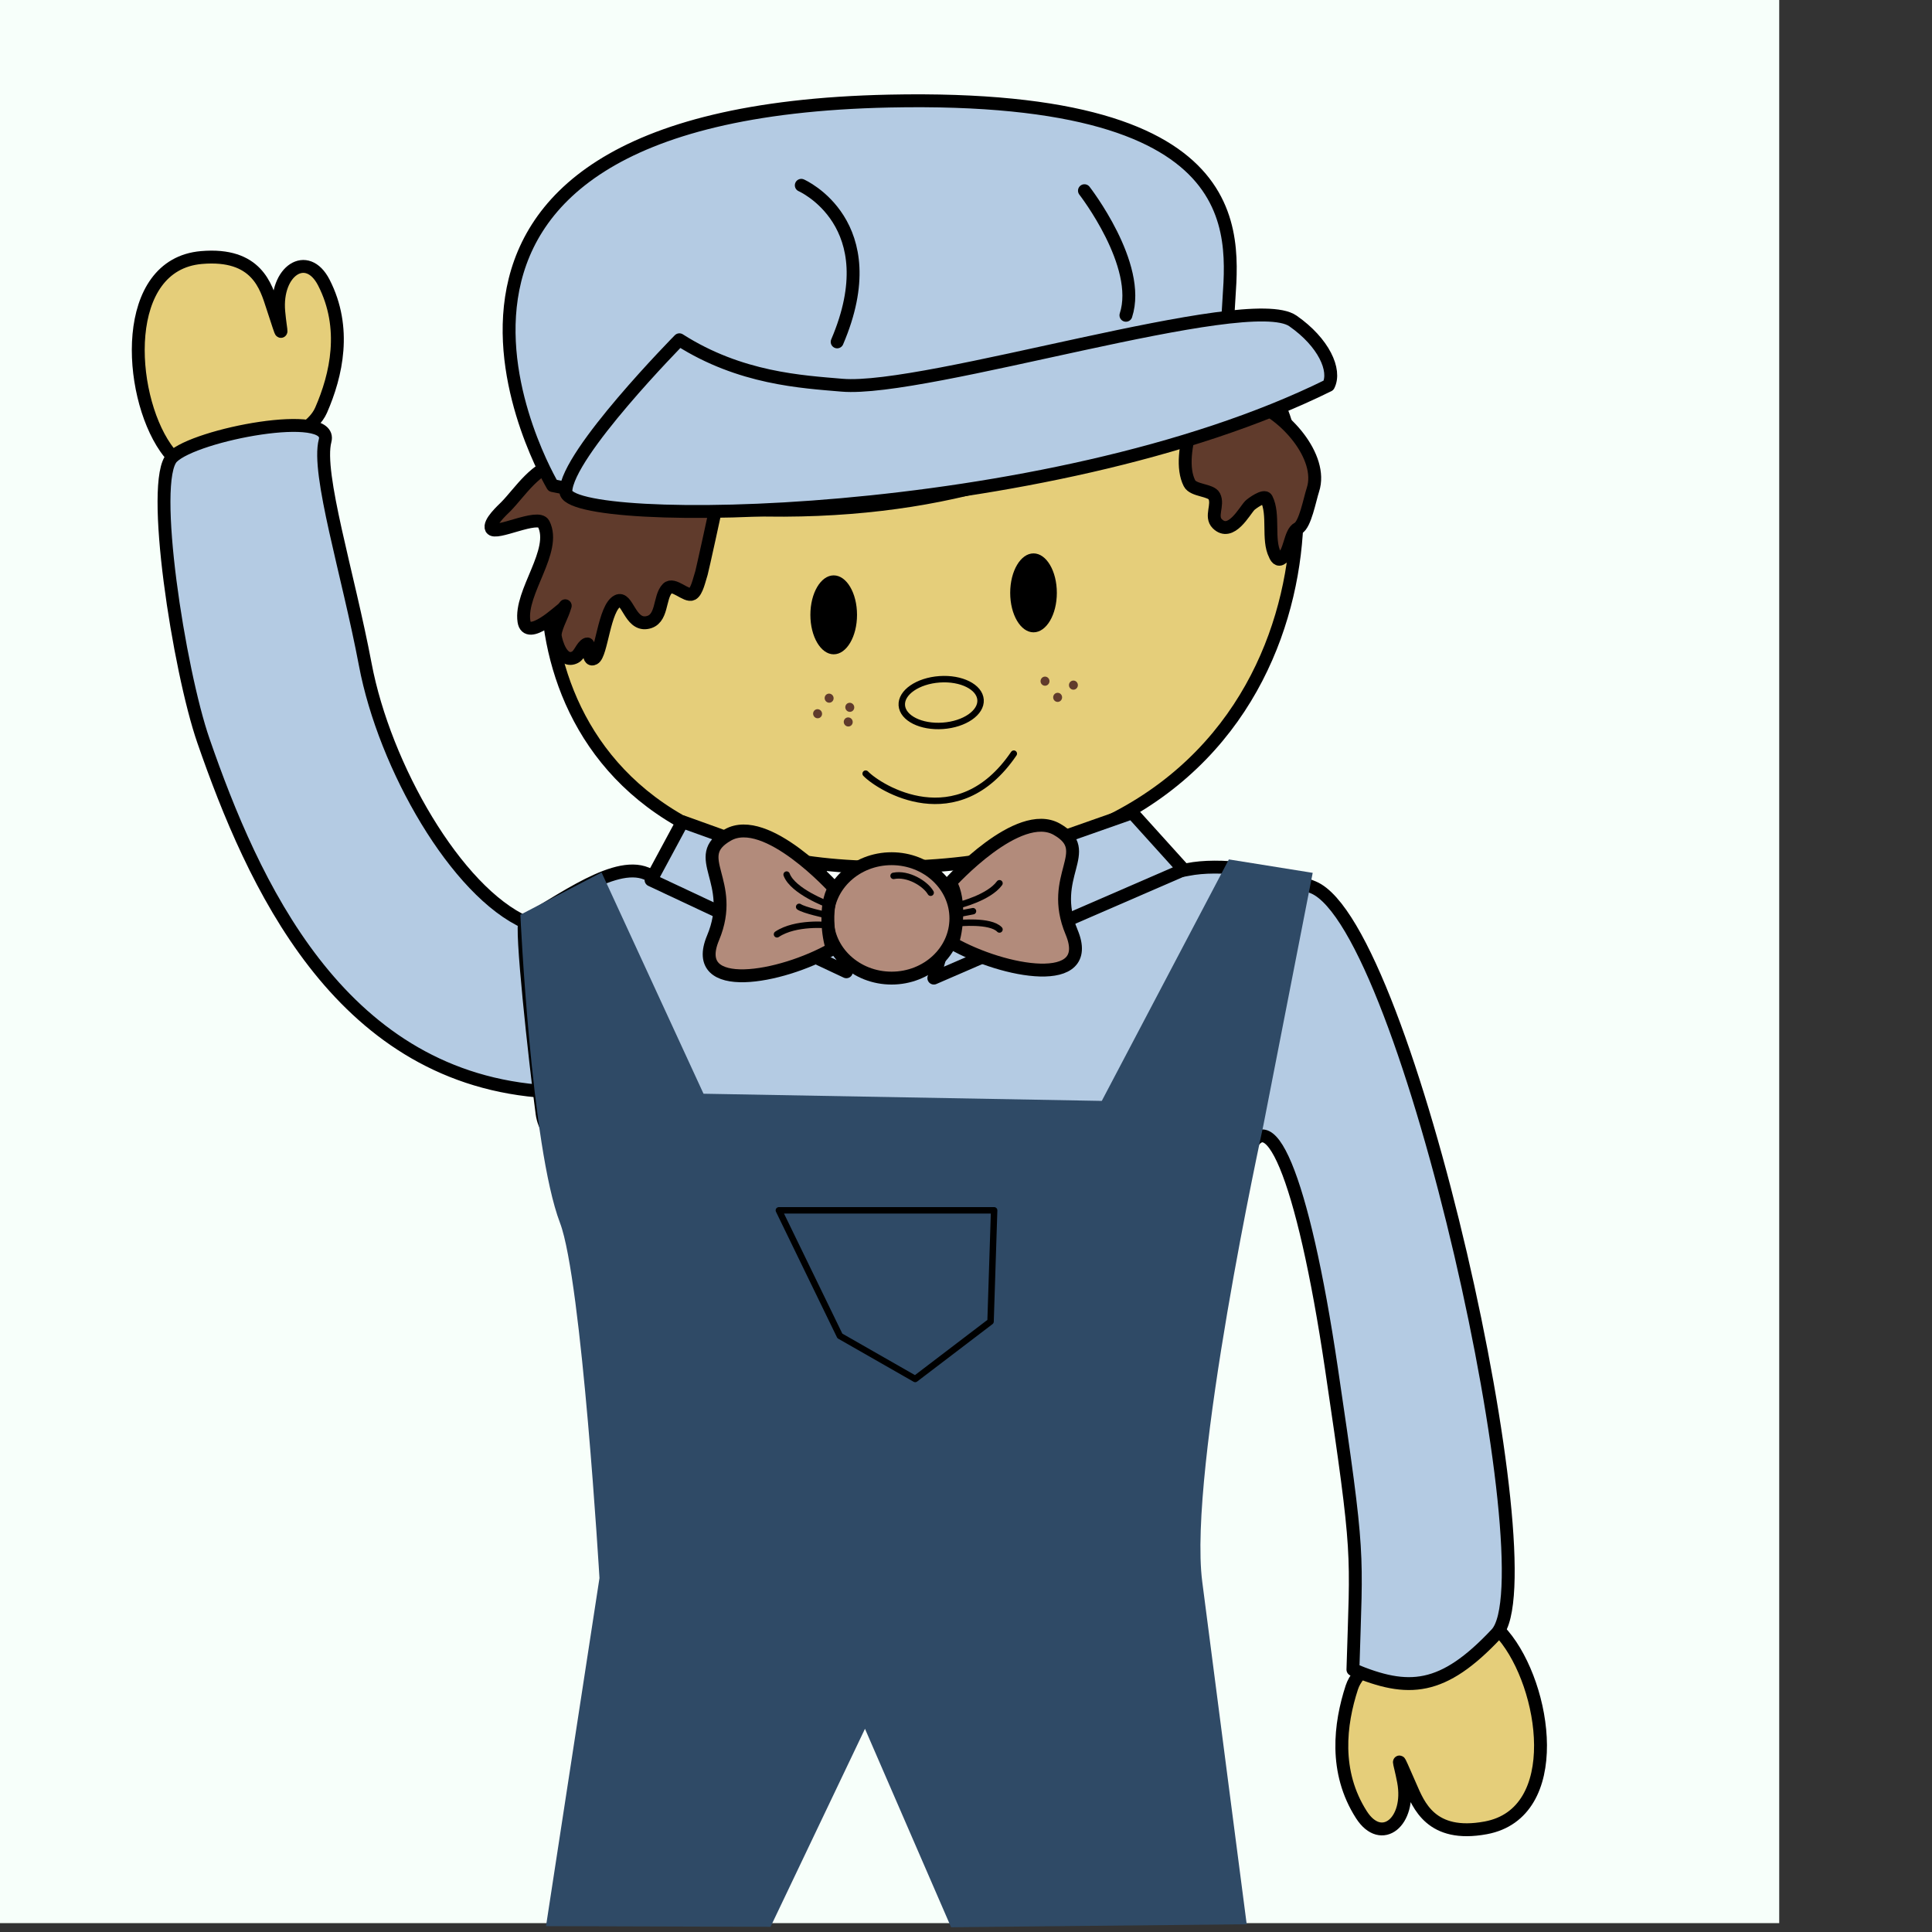 <?xml version="1.0" encoding="UTF-8" standalone="no"?>
<!DOCTYPE svg PUBLIC "-//W3C//DTD SVG 1.1//EN" "http://www.w3.org/Graphics/SVG/1.1/DTD/svg11.dtd">
<svg width="100%" height="100%" viewBox="0 0 600 600" version="1.1" xmlns="http://www.w3.org/2000/svg" xmlns:xlink="http://www.w3.org/1999/xlink" xml:space="preserve" xmlns:serif="http://www.serif.com/" style="fill-rule:evenodd;clip-rule:evenodd;stroke-linecap:round;stroke-linejoin:round;stroke-miterlimit:1.5;">
    <rect x="0" y="0" width="600" height="600" fill="#333333" stroke="none"/>
    <rect x="-0.117" y="-2.756" width="552.668" height="600" style="fill:rgb(247,255,250);"/>
    <g id="waving">
        <g transform="matrix(0.83,-0.558,-0.558,-0.83,9.135,801.895)">
            <path d="M417.236,516.011C417.236,516.011 405.037,511.151 404.837,526.437C404.565,547.23 425.068,581.393 447.051,569.231C462.22,560.838 458.604,550.444 456.879,544.332C453.496,532.345 454.378,536.041 457.599,541.886C463.769,553.079 475.613,552.933 474.257,541.556C472.382,525.832 461.484,515.555 451.449,509.168C441.413,502.782 419.061,513.73 417.236,516.011Z" style="fill:rgb(229,206,122);stroke:black;stroke-width:4px;"/>
        </g>
        <g transform="matrix(1,0,0,1,15.313,-2.784)">
            <path d="M148.015,289.32C126.457,279.745 104.136,240.986 98.122,209.135C92.81,180.997 82.976,149.735 85.649,139.641C88.322,129.546 45.307,137.672 38.179,144.799C31.052,151.927 40.283,210.975 47.873,232.861C63.197,277.052 89.569,336.068 151.579,341.592C190.637,345.072 158.707,294.069 148.015,289.32Z" style="fill:rgb(180,203,227);stroke:black;stroke-width:4px;"/>
        </g>
    </g>
    <g id="trainConductor" transform="matrix(0.951,0.31,-0.31,0.951,59.223,-73.455)">
        <g transform="matrix(-0.537,0.844,0.844,0.537,340.582,-198.22)">
            <path d="M417.236,516.011C417.236,516.011 405.037,511.151 404.837,526.437C404.565,547.23 425.068,581.393 447.051,569.231C462.22,560.838 458.604,550.444 456.879,544.332C453.496,532.345 454.378,536.041 457.599,541.886C463.769,553.079 475.613,552.933 474.257,541.556C472.382,525.832 461.484,515.555 451.449,509.168C441.413,502.782 419.061,513.73 417.236,516.011Z" style="fill:rgb(229,206,122);stroke:black;stroke-width:4px;"/>
        </g>
        <g transform="matrix(0.951,-0.31,0.31,0.951,-19.867,80.794)">
            <path d="M188.123,275.65C179.139,267.712 162.189,280.33 147.723,288.705C146.173,289.603 150.757,331.695 152.984,348.4C155.211,365.105 191.963,380.697 247.647,377.356C303.332,374.015 364.585,383.815 371.267,362.655C377.949,341.495 389.086,367.333 397.995,427.472C406.905,487.611 405.791,483.156 404.678,521.022C421.875,528.244 432.52,527.704 449.225,509.885C465.93,492.066 421.787,290.69 392.427,278.238C378.979,272.534 363.031,270.756 353.448,272.669C334.188,276.513 210.073,295.041 188.123,275.65Z" style="fill:rgb(180,203,227);stroke:black;stroke-width:4px;"/>
        </g>
        <g transform="matrix(1,-1.11022e-16,1.11022e-16,1,13.698,-7.389)">
            <path d="M167.933,185.063C159.906,207.94 190.028,309.083 309.772,262.041C429.516,214.999 387.463,98.106 361.804,85.989C336.144,73.872 196.443,103.808 167.933,185.063Z" style="fill:rgb(229,206,122);stroke:black;stroke-width:4px;"/>
        </g>
        <g transform="matrix(1,-1.11022e-16,1.11022e-16,1,13.698,-7.389)">
            <path d="M162.943,177.935C155.734,181.54 153.689,190.743 150.826,196.467C150.203,197.715 147.228,202.847 148.688,204.307C150.502,206.121 161.04,195.276 163.656,197.893C170.274,204.51 163.114,220.329 167.22,228.541C170.13,234.362 176.983,221.63 177.199,221.414C177.574,221.038 177.911,219.988 177.911,219.988L177.911,221.414C177.911,223.487 177.004,228.153 177.911,229.967C178.711,231.566 182.557,237.438 185.752,234.243C186.94,233.055 186.702,230.442 187.89,229.254C189.016,228.128 189.58,234.692 191.454,232.818C193.366,230.906 189.579,216.874 192.879,213.573C195.339,211.114 198.815,219.515 203.571,217.137C208.231,214.807 204.666,208.531 206.422,205.02C207.611,202.642 212.811,205.758 214.262,204.307C215.419,203.15 214.975,199.395 214.975,197.18C214.975,196.47 212.942,175.902 212.837,175.797C210.66,173.621 203.471,175.698 201.433,173.659C197.816,170.042 189.723,170.095 182.901,170.095C181.88,170.095 177.136,169.445 176.486,170.095C173.867,172.713 168.935,175.084 163.656,175.084" style="fill:rgb(96,59,44);stroke:black;stroke-width:4px;"/>
        </g>
        <g transform="matrix(1,-1.11022e-16,1.11022e-16,1,13.698,-7.389)">
            <path d="M162.629,185.721C162.629,185.721 61.224,97.065 224.996,39.827C335.251,1.294 339.706,49.182 345.274,69.229C350.843,89.275 306.295,169.684 162.629,185.721Z" style="fill:rgb(180,203,227);stroke:black;stroke-width:4px;"/>
        </g>
        <g transform="matrix(1,-1.11022e-16,1.11022e-16,1,13.698,-7.389)">
            <path d="M345.41,105.234C345.41,112.928 346.796,120.162 350.4,123.765C352.26,125.625 357.369,123.608 358.953,125.191C361.136,127.375 359.625,131.585 362.516,133.031C367.83,135.688 369.298,126.596 370.357,124.478C370.688,123.816 373.55,119.831 374.633,120.914C378.524,124.805 378.753,132.874 382.474,136.595C382.585,136.706 383.717,138.203 384.612,137.308C387.023,134.896 384.643,128.724 386.75,126.616C388.527,124.84 387.463,117.02 387.463,113.787C387.463,103.111 371.688,93.829 361.091,93.829C354.951,93.829 352.63,94.45 349.687,97.393C348.674,98.406 347.846,103.095 346.836,103.095" style="fill:rgb(96,59,44);stroke:black;stroke-width:4px;"/>
        </g>
        <g transform="matrix(1,-1.11022e-16,1.11022e-16,1,13.698,-7.389)">
            <path d="M186.017,130.482C186.017,130.482 163.743,175.029 167.084,186.166C170.425,197.303 312.193,149.735 382.026,81.479C382.832,76.294 376.533,69.285 365.32,65.888C349.086,60.968 263.888,122.3 238.36,128.254C226.248,131.079 207.712,136.088 186.017,130.482Z" style="fill:rgb(180,203,227);stroke:black;stroke-width:4px;"/>
        </g>
        <g transform="matrix(1,-1.11022e-16,1.11022e-16,1,13.698,-7.389)">
            <path d="M207.135,73.159C207.135,73.159 236.358,76.01 232.794,115.925" style="fill:none;stroke:black;stroke-width:4px;"/>
        </g>
        <g transform="matrix(1,-1.11022e-16,1.11022e-16,1,13.698,-7.389)">
            <path d="M291.24,47.5C291.24,47.5 315.474,63.893 315.474,80.287" style="fill:none;stroke:black;stroke-width:4px;"/>
        </g>
        <g transform="matrix(0.951,-0.31,0.31,0.951,-19.867,80.794)">
            <path d="M239.273,273.222L196.555,257.842L186.81,275.94L247.441,304.419L239.273,273.222Z" style="fill:rgb(180,203,227);stroke:black;stroke-width:4px;"/>
        </g>
        <g transform="matrix(0.951,-0.31,0.31,0.951,-19.867,80.794)">
            <path d="M284.282,273.309L336.171,255.063L352.137,272.739L274.589,306.381L284.282,273.309Z" style="fill:rgb(180,203,227);stroke:black;stroke-width:4px;"/>
        </g>
        <g transform="matrix(0.951,-0.31,0.31,0.951,-27.004,69.926)">
            <ellipse cx="264.895" cy="300.394" rx="19.957" ry="18.532" style="fill:rgb(178,139,123);stroke:black;stroke-width:4px;"/>
        </g>
        <g transform="matrix(0.951,-0.31,0.31,0.951,-19.867,80.794)">
            <path d="M279.72,276.731C279.72,276.731 300.818,253.352 312.793,260.194C324.767,267.037 309.941,274.45 317.354,292.126C324.767,309.803 296.256,304.671 280.291,295.547C281.664,292.104 282.881,281.984 279.72,276.731Z" style="fill:rgb(178,139,123);stroke:black;stroke-width:4px;"/>
        </g>
        <g transform="matrix(-0.951,0.31,0.31,0.951,478.447,-79.777)">
            <path d="M279.72,276.731C279.72,276.731 300.818,253.352 312.793,260.194C324.767,267.037 309.941,274.45 317.354,292.126C324.767,309.803 296.256,304.671 280.291,295.547C281.664,292.104 282.881,281.984 279.72,276.731Z" style="fill:rgb(178,139,123);stroke:black;stroke-width:4px;"/>
        </g>
        <g transform="matrix(0.951,-0.31,0.31,0.951,-19.867,80.794)">
            <path d="M146.248,286.716L171.45,273.585L203.1,342.275L326.719,344.502L366.166,269.543L392.193,273.71L376.835,352.298C376.835,352.298 353.448,459.212 357.903,493.736C362.367,528.331 371.704,600.07 371.704,600.07L279.944,601.007L253.216,539.398L223.904,600.873L154.205,600.659L170.803,492.623C170.803,492.623 165.331,400.15 158.552,382.367C149.535,358.709 146.248,286.716 146.248,286.716Z" style="fill:rgb(47,74,102);"/>
        </g>
        <g transform="matrix(0.951,-0.31,0.31,0.951,-19.867,80.794)">
            <path d="M226.487,378.47L293.309,378.47L292.195,412.994L268.808,430.813L245.42,417.449L226.487,378.47Z" style="fill:rgb(47,74,102);stroke:black;stroke-width:2px;"/>
        </g>
        <g transform="matrix(0.951,-0.31,0.31,0.951,-19.867,80.794)">
            <path d="M282.56,283.669C282.56,283.669 291.678,281.427 294.967,276.942" style="fill:none;stroke:black;stroke-width:2px;"/>
        </g>
        <g transform="matrix(0.951,-0.31,0.31,0.951,-19.867,80.794)">
            <path d="M282.112,289.349C282.112,289.349 292.127,288.303 294.967,291.292" style="fill:none;stroke:black;stroke-width:2px;"/>
        </g>
        <g transform="matrix(0.951,-0.31,0.31,0.951,-19.867,80.794)">
            <path d="M282.859,286.359L286.746,285.612" style="fill:none;stroke:black;stroke-width:2px;"/>
        </g>
        <g transform="matrix(0.951,-0.31,0.31,0.951,-19.867,80.794)">
            <path d="M241.753,283.519C241.753,283.519 230.841,279.484 228.898,274.252" style="fill:none;stroke:black;stroke-width:2px;"/>
        </g>
        <g transform="matrix(0.951,-0.31,0.31,0.951,-19.867,80.794)">
            <path d="M241.604,289.947C241.604,289.947 231.738,288.901 225.909,292.787" style="fill:none;stroke:black;stroke-width:2px;"/>
        </g>
        <g transform="matrix(0.951,-0.31,0.31,0.951,-19.867,80.794)">
            <path d="M241.155,286.808C241.155,286.808 234.279,285.313 232.785,284.267" style="fill:none;stroke:black;stroke-width:2px;"/>
        </g>
        <g transform="matrix(0.951,-0.31,0.31,0.951,-19.867,80.794)">
            <path d="M262.093,274.649C266.578,273.752 271.959,277.041 273.603,279.881" style="fill:none;stroke:black;stroke-width:2px;"/>
        </g>
        <g transform="matrix(0.951,-0.31,0.31,0.951,-19.867,80.794)">
            <ellipse cx="243.507" cy="193.626" rx="7.239" ry="12.251"/>
        </g>
        <g transform="matrix(0.951,-0.31,0.31,0.951,37.004,55.077)">
            <ellipse cx="243.507" cy="193.626" rx="7.239" ry="12.251"/>
        </g>
        <g transform="matrix(-0.376,-0.927,0.927,-0.376,223.968,503.532)">
            <ellipse cx="243.507" cy="193.626" rx="7.239" ry="12.251" style="fill:rgb(229,206,122);stroke:black;stroke-width:2px;"/>
        </g>
        <g transform="matrix(0.951,-0.31,0.31,0.951,-19.867,80.794)">
            <path d="M253.429,242.916C257.742,247.38 281.918,262.439 299.411,236.712" style="fill:none;stroke:black;stroke-width:2px;"/>
        </g>
        <g transform="matrix(1.377,-0.448,0.489,1.503,-190.929,5.049)">
            <ellipse cx="309.752" cy="214.513" rx="0.957" ry="0.897" style="fill:rgb(96,59,44);"/>
        </g>
        <g transform="matrix(1.377,-0.448,0.489,1.503,-182.167,3.483)">
            <ellipse cx="309.752" cy="214.513" rx="0.957" ry="0.897" style="fill:rgb(96,59,44);"/>
        </g>
        <g transform="matrix(1.377,-0.448,0.489,1.503,-185.649,8.609)">
            <ellipse cx="309.752" cy="214.513" rx="0.957" ry="0.897" style="fill:rgb(96,59,44);"/>
        </g>
        <g transform="matrix(-1.033,1.015,-1.107,-1.127,842.819,142.554)">
            <ellipse cx="309.752" cy="214.513" rx="0.957" ry="0.897" style="fill:rgb(96,59,44);"/>
        </g>
        <g transform="matrix(-1.033,1.015,-1.107,-1.127,843.771,147.023)">
            <ellipse cx="309.752" cy="214.513" rx="0.957" ry="0.897" style="fill:rgb(96,59,44);"/>
        </g>
        <g transform="matrix(-1.033,1.015,-1.107,-1.127,833.934,147.544)">
            <ellipse cx="309.752" cy="214.513" rx="0.957" ry="0.897" style="fill:rgb(96,59,44);"/>
        </g>
        <g transform="matrix(-1.033,1.015,-1.107,-1.127,835.843,141.839)">
            <ellipse cx="309.752" cy="214.513" rx="0.957" ry="0.897" style="fill:rgb(96,59,44);"/>
        </g>
    </g>
</svg>
